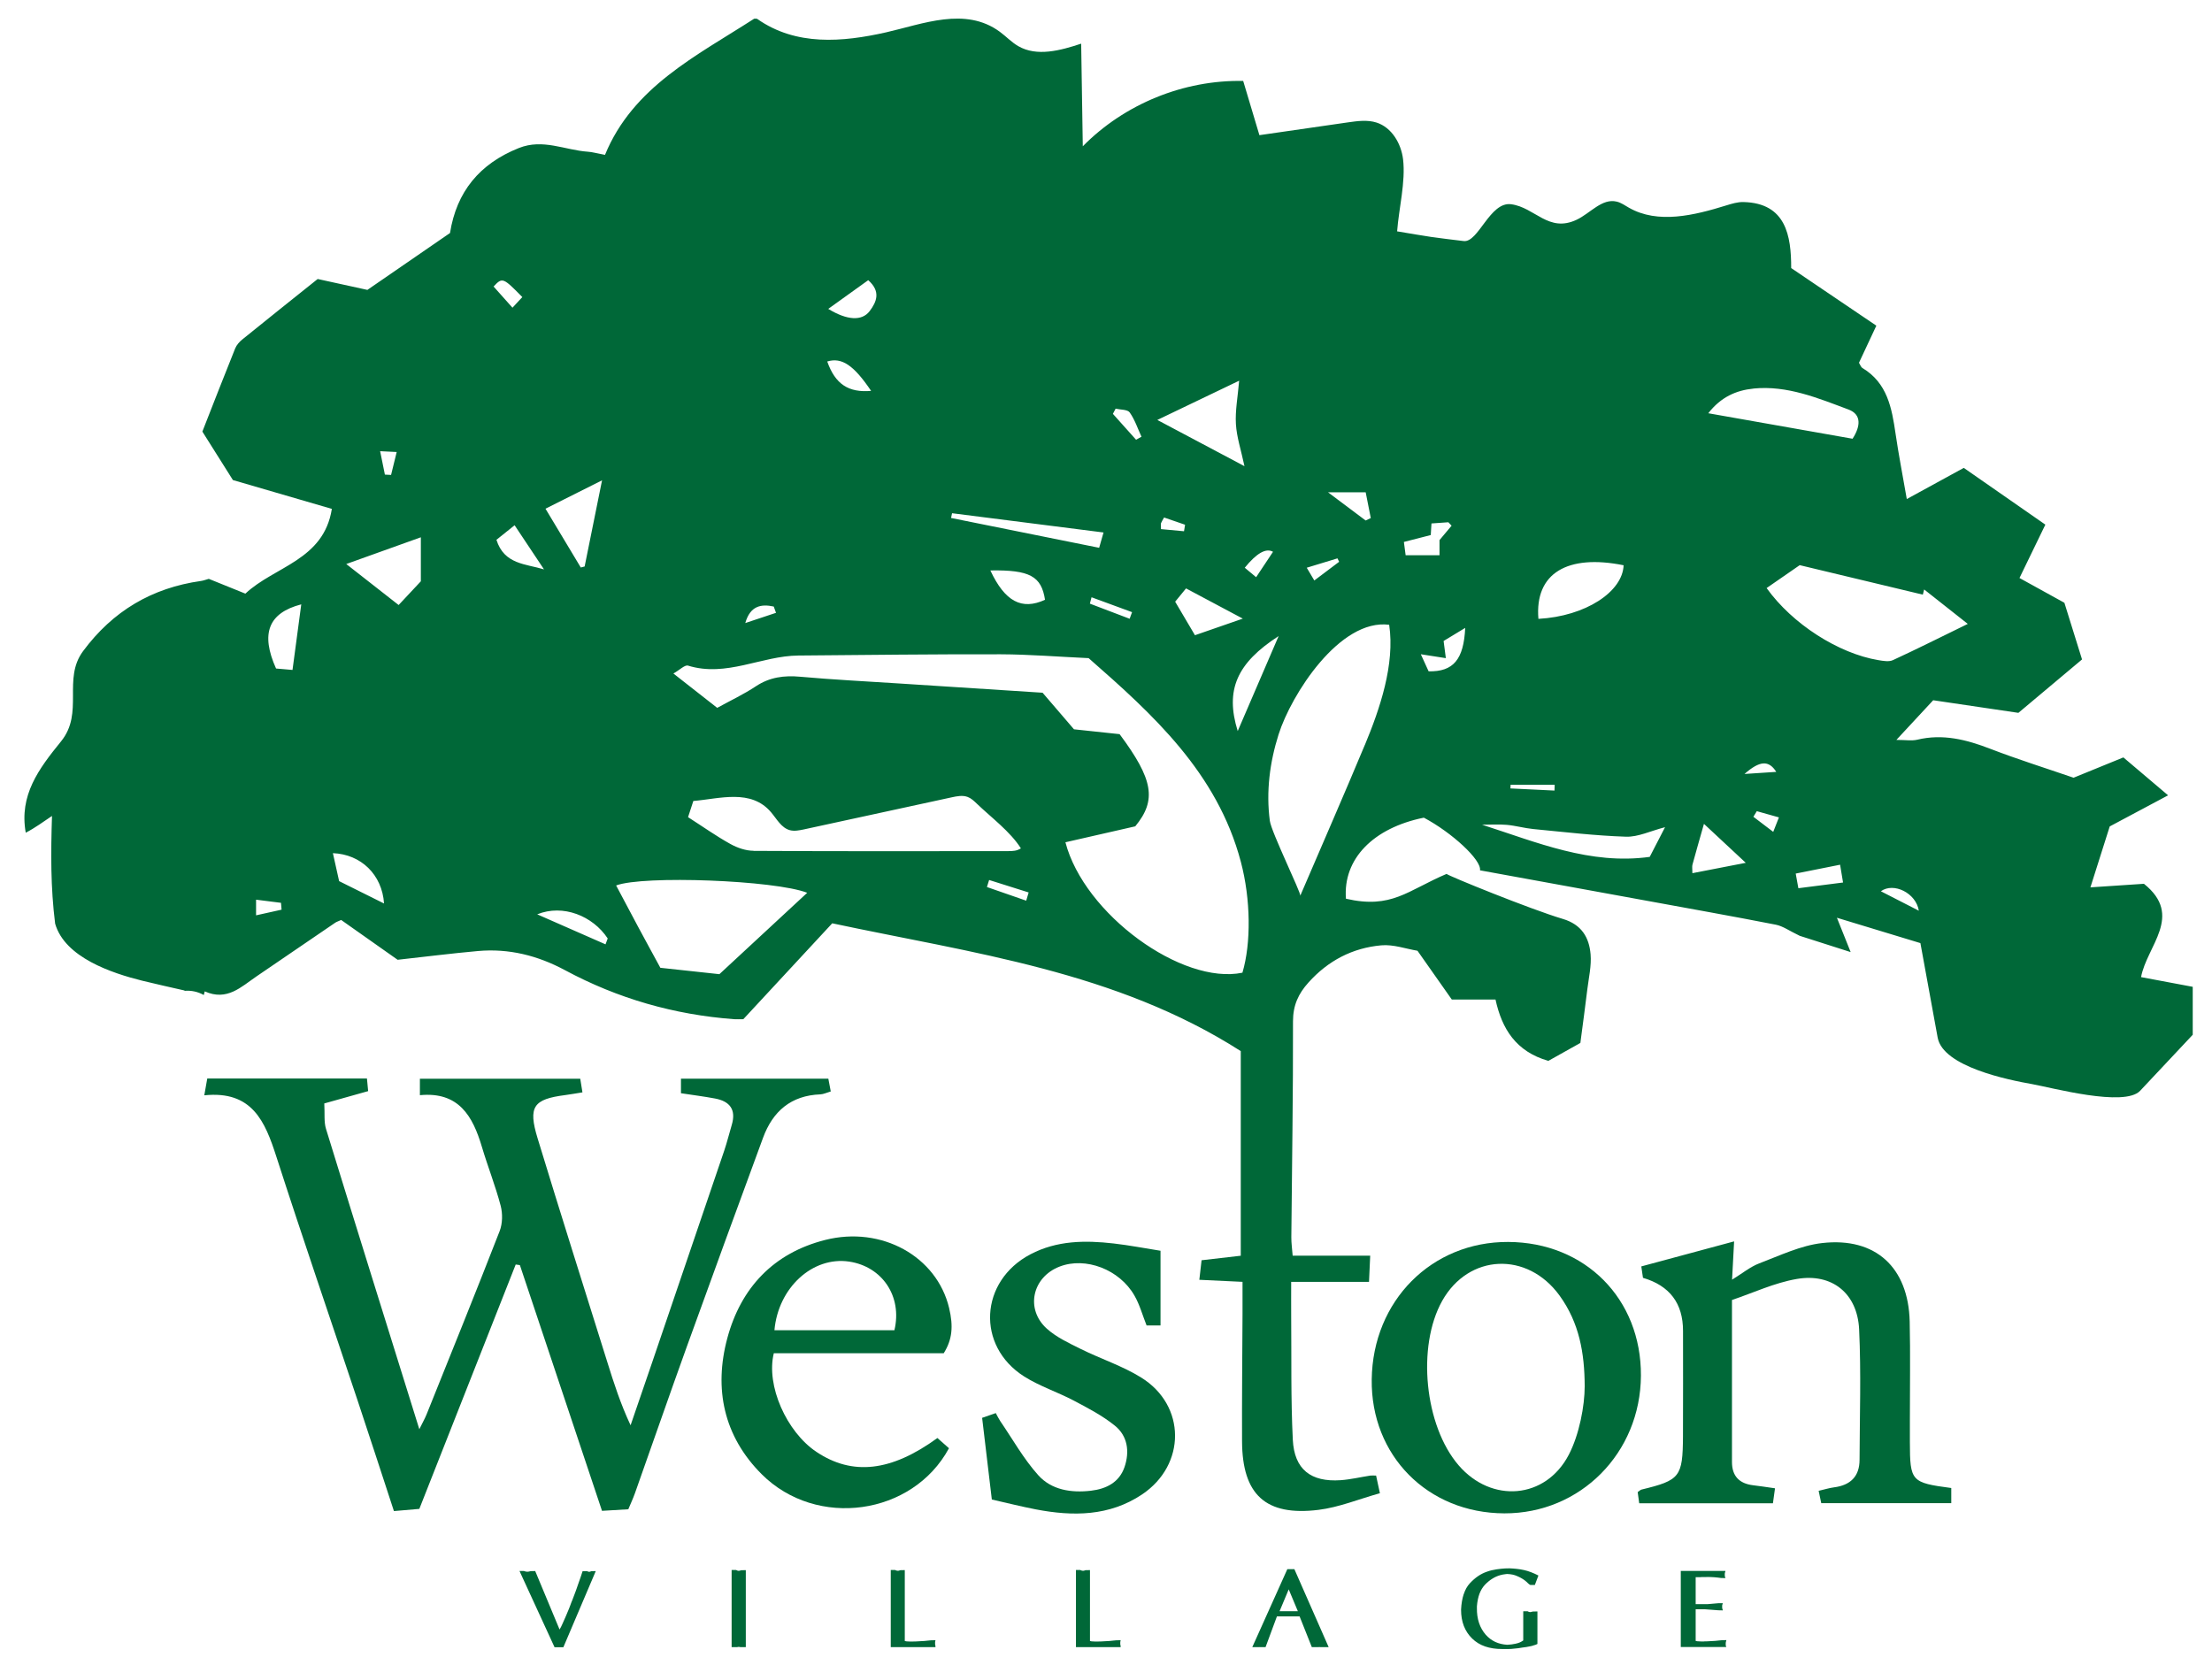 <?xml version="1.0" encoding="UTF-8"?><svg id="Layer_1" xmlns="http://www.w3.org/2000/svg" viewBox="0 0 465 350"><defs><style>.cls-1{fill:#006838;}</style></defs><path class="cls-1" d="M450.08,205.47c1.19-6.6,9.03-12.93.61-19.66-3.71.25-7.28.49-11.25.75,1.45-4.56,2.75-8.68,4.06-12.81,4.06-2.16,8.02-4.27,12.27-6.54-3.39-2.87-6.41-5.44-9.4-7.97-3.69,1.5-7.14,2.91-10.47,4.27-5.99-2.06-11.8-3.88-17.48-6.07-5.02-1.94-10-3.22-15.4-1.92-1.14.27-2.4.04-4.37.04,3.02-3.26,5.46-5.88,7.74-8.34,6.22.92,12.01,1.78,17.91,2.65,4.4-3.69,8.78-7.37,13.38-11.23-1.26-4.06-2.51-8.05-3.71-11.91-3.29-1.81-6.33-3.49-9.44-5.21,1.87-3.86,3.6-7.42,5.44-11.22-5.85-4.07-11.5-8-17.15-11.93-4.05,2.22-7.88,4.31-11.98,6.55-.86-4.97-1.72-9.34-2.36-13.74-.79-5.4-1.72-10.65-6.95-13.8-.35-.21-.5-.74-.74-1.11,1.22-2.62,2.4-5.13,3.65-7.8-6.11-4.14-12-8.12-17.9-12.11,0-6.78-1.08-13.66-10.03-13.88-1.22-.03-2.42.34-3.59.7-6.73,2.09-14.4,3.99-20.51.48-.83-.47-1.62-1.05-2.55-1.27-3.08-.75-5.54,2.44-8.4,3.8-5.95,2.83-8.77-2.6-13.81-3.25-4.46-.58-6.87,8.13-9.97,7.74-2.48-.31-4.58-.54-6.66-.84-2.18-.32-4.34-.71-7.32-1.2.36-4.81,1.81-10.39,1.25-15.14-.4-3.33-2.38-6.7-5.57-7.73-1.91-.61-3.97-.33-5.95-.05-6.23.9-12.45,1.8-18.68,2.7-1.14-3.8-2.28-7.6-3.41-11.4-12.48-.25-24.97,4.84-33.72,13.74-.11-7.19-.23-14.39-.34-21.58-4.33,1.43-9.29,2.8-13.23.52-1.42-.82-2.56-2.06-3.89-3.03-7.23-5.31-16.17-1.62-23.88.13-9.2,2.08-18.96,2.9-27.08-2.81-.16-.11-.44-.04-.67-.05-12.15,7.83-25.48,14.32-31.35,28.62-1.76-.33-2.67-.6-3.59-.66-4.82-.33-9.45-2.8-14.51-.78-8.25,3.29-13.11,9.18-14.48,17.87-5.92,4.08-11.71,8.06-17.37,11.96-3.7-.81-7.11-1.56-10.45-2.29-5.41,4.33-10.64,8.49-15.83,12.7-.62.5-1.22,1.17-1.51,1.89-2.32,5.75-4.56,11.53-6.9,17.49,2.21,3.51,4.38,6.95,6.42,10.19,7.15,2.08,13.97,4.07,20.8,6.06-1.71,10.82-12.04,12.05-18.18,17.82-2.68-1.08-5.27-2.13-7.69-3.11-.71.2-1.15.38-1.61.44-10.34,1.45-18.56,6.32-24.82,14.76-4.37,5.9.26,12.93-4.62,18.96-4.73,5.83-8.83,11.31-7.43,19.21,1.92-.98,3.7-2.3,5.52-3.52-.25,7.78-.3,14.96.66,22.64,2.04,7.13,11.94,10.41,18.28,11.99,2.9.72,5.82,1.35,8.94,2.07,0,.02-.01.05-.02.07,1.37-.12,2.82.17,4.05.88.07-.26.13-.51.2-.77,4.68,2.1,7.64-.94,10.87-3.14,5.53-3.76,11.05-7.54,16.57-11.3.28-.19.63-.29,1.24-.57,3.9,2.75,7.91,5.57,11.87,8.37,5.71-.63,11.29-1.34,16.88-1.84,6.49-.58,12.55.94,18.29,4.02,11.11,5.98,22.98,9.37,35.55,10.31.58.04,1.16,0,1.95,0,6.14-6.63,12.35-13.32,18.69-20.16,29.51,6.29,59.62,10.07,85.88,26.87v43.02c-2.52.29-5.25.6-8.24.95-.14,1.26-.28,2.48-.47,4.11,3.11.15,5.86.28,9.08.43,0,2.39,0,4.58,0,6.77-.04,8.92-.14,17.84-.1,26.76.05,11.21,4.95,15.77,16.06,14.41,4.32-.53,8.5-2.27,12.92-3.5-.36-1.67-.57-2.65-.8-3.71-.53,0-.87-.04-1.2,0-2.08.32-4.15.82-6.25.97-6.25.43-9.75-2.25-10.06-8.52-.43-8.67-.26-17.36-.34-26.04-.02-2.21,0-4.42,0-7.14h16.36c.09-2.05.17-3.61.25-5.5h-16.3c-.11-1.44-.29-2.66-.28-3.89.13-15.13.39-30.26.35-45.39,0-3.36,1.13-5.8,3.26-8.16,4.12-4.59,9.26-7.27,15.3-7.81,2.54-.23,5.19.74,7.61,1.14,2.51,3.57,4.8,6.82,7.21,10.25h9.19c1.34,6.14,4.28,10.95,11.11,12.9,2.11-1.18,4.82-2.7,6.73-3.77.56-4.25,1.04-7.78,1.47-11.32.3-2.43.88-4.9.68-7.3-.3-3.57-1.9-6.28-5.83-7.45-6.85-2.04-24.36-9.17-24.44-9.47-8.27,3.52-11.54,7.43-21.16,5.22-.65-8.34,5.72-14.89,16.38-17.04,5.87,3.12,12.15,8.88,11.8,11.07,11.62,2.12,23.24,4.23,34.86,6.36,9.11,1.67,18.23,3.29,27.32,5.07,1.49.29,2.84,1.29,5.04,2.34,2.96.95,6.8,2.17,10.7,3.42-.84-2.11-1.73-4.31-2.89-7.22,6.23,1.89,11.77,3.58,17.55,5.33,1.19,6.55,2.37,12.98,3.63,19.87,1.12,6.13,14.87,8.9,19.87,9.78,4.01.71,19.4,4.9,22.69,1.4,3.85-4.1,7.61-8.11,11.06-11.78v-10.08c-3.7-.7-7.25-1.36-10.92-2.05ZM53.83,192.43v-3.28c1.89.24,3.56.45,5.24.66.04.48.08.96.12,1.44-1.69.37-3.37.75-5.36,1.19ZM61.5,140.85c-1.38-.12-2.49-.22-3.47-.3-3.3-7.35-1.61-11.7,5.3-13.49-.61,4.57-1.2,9.03-1.84,13.79ZM83.39,95.04c-.45,1.82-.81,3.32-1.18,4.81-.43-.02-.87-.05-1.3-.07-.29-1.45-.59-2.9-1-4.92,1.46.07,2.21.11,3.47.17ZM71.29,185.25c-.45-2.03-.88-3.93-1.31-5.88,5.91.23,10.35,4.52,10.75,10.58-3.27-1.63-6.33-3.15-9.44-4.7ZM88.47,122.21c-1.44,1.54-2.94,3.14-4.67,4.99-3.72-2.91-7.15-5.6-11.01-8.62,5.54-1.98,10.43-3.74,15.68-5.62v9.25ZM287.09,103.5c.36,1.85.71,3.64,1.07,5.42-.36.17-.72.34-1.08.51-2.35-1.76-4.7-3.52-7.91-5.93h7.92ZM281.16,117.4c.12.24.23.48.35.71-1.65,1.24-3.3,2.48-5.22,3.93-.53-.89-.96-1.61-1.59-2.68,2.56-.78,4.51-1.37,6.46-1.97ZM267.61,116.01c-1.14,1.72-2.28,3.42-3.55,5.34-.93-.78-1.6-1.34-2.39-1.99q3.75-4.62,5.94-3.35ZM260.49,80.04c-.29,3.43-.85,6.3-.68,9.12.16,2.73,1.07,5.41,1.8,8.85-6.32-3.35-12.03-6.38-18.32-9.72,6.07-2.91,11.57-5.55,17.2-8.25ZM249.33,123.71c3.73,1.98,7.38,3.93,11.93,6.35-3.92,1.36-6.85,2.38-10.06,3.49-1.43-2.42-2.77-4.69-4.16-7.05.76-.93,1.41-1.73,2.29-2.8ZM244.06,111.25c0-.82-.06-1.07.01-1.27.12-.32.32-.6.64-1.18,1.46.51,2.94,1.02,4.41,1.52-.07.46-.14.91-.22,1.37-1.63-.15-3.27-.3-4.85-.45ZM234.53,85.92c1.01.24,2.49.15,2.95.79,1.08,1.52,1.68,3.38,2.48,5.11-.38.21-.76.42-1.14.63-1.62-1.81-3.24-3.62-4.87-5.44.19-.36.38-.73.57-1.09ZM237.98,128.7c-.17.46-.34.93-.51,1.39-2.79-1.06-5.57-2.12-8.36-3.18.12-.45.23-.89.35-1.34,2.84,1.04,5.68,2.09,8.52,3.13ZM200.14,107.9c10.52,1.34,21.05,2.68,31.84,4.05-.33,1.16-.57,2-.92,3.22-10.51-2.12-20.82-4.19-31.13-6.27l.21-1.01ZM219.68,126.1c-4.88,2.24-8.42.39-11.49-6.17,8.28-.14,10.73,1.21,11.49,6.17ZM182.51,58.9c2.7,2.38,1.77,4.56.32,6.49-1.64,2.17-4.76,1.96-8.72-.45,2.81-2.02,5.53-3.97,8.4-6.03ZM183.12,82.18c-4.75.41-7.54-1.41-9.22-6.18,3.07-.94,5.61.82,9.22,6.18ZM162.65,127.51c.16.44.32.89.48,1.33-2.15.72-4.31,1.43-6.46,2.15,1.04-3.63,3.32-4.05,5.99-3.47ZM126.56,100.99c-1.32,6.52-2.49,12.31-3.66,18.11-.27.07-.54.14-.81.21-2.4-4-4.79-7.99-7.42-12.36,3.85-1.93,7.45-3.74,11.88-5.96ZM109.8,62.46c-.59.64-1.19,1.28-2.07,2.23-1.42-1.59-2.7-3.02-3.97-4.45,1.84-1.97,1.98-1.92,6.04,2.22ZM104.36,113.49c1.33-1.07,2.41-1.93,3.82-3.06,2.13,3.19,4.15,6.23,6.18,9.28-3.82-1.18-8.37-1.01-10-6.22ZM127.29,198.54c-4.79-2.1-9.57-4.21-14.36-6.31,5.42-2.2,11.69.33,14.82,5.07-.15.41-.31.83-.46,1.24ZM151.21,204.81c-4.33-.47-8.28-.9-12.39-1.34-1.59-2.93-3.17-5.8-4.71-8.68-1.54-2.86-3.05-5.73-4.59-8.63,5.73-2.16,33.4-1.1,40.17,1.54-6.21,5.75-12.28,11.39-18.47,17.12ZM158.43,178.87c-1.64,0-3.43-.62-4.89-1.43-2.96-1.64-5.73-3.61-8.9-5.64.42-1.3.74-2.27,1.11-3.4,5.56-.47,12.12-2.6,16.34,2.37,1.2,1.41,2.16,3.29,3.96,3.77.95.25,1.96.04,2.92-.16,10.37-2.25,20.73-4.5,31.1-6.75,1.11-.24,2.3-.48,3.37-.07.73.28,1.32.84,1.88,1.38,3.06,2.94,7.07,5.9,9.29,9.42-.84.54-1.67.58-2.67.58-17.84.02-35.67.05-53.51-.05ZM215.73,189.36c-2.75-.96-5.51-1.91-8.26-2.87.15-.49.31-.98.46-1.48l8.31,2.62c-.17.57-.34,1.15-.51,1.72ZM261.19,204.5c-12.7,2.64-33.27-12.3-37.22-27.42,5.1-1.16,10-2.28,14.68-3.35,4.55-5.53,3.79-9.86-3.29-19.38-3.05-.32-6.19-.66-9.59-1.02-2.03-2.36-4.16-4.85-6.6-7.69-9.88-.64-20.05-1.29-30.22-1.95-6.9-.45-13.82-.79-20.71-1.41-3.4-.31-6.44.08-9.35,2.01-2.52,1.67-5.28,2.97-8.12,4.53-2.95-2.31-5.78-4.53-9.21-7.22,1.36-.77,2.41-1.86,3.07-1.66,8.06,2.5,15.42-2.05,23.2-2.12,14.18-.12,28.36-.29,42.54-.26,5.97.02,11.94.51,18.48.81,13.45,11.79,27.03,24.05,32,42.83,2.08,7.85,2.18,17.08.33,23.3ZM260.19,153.7c-2.69-8.63-.19-14.29,8.6-19.97-3.09,7.18-5.84,13.58-8.6,19.97ZM286.9,156.64c-4.46,10.69-9.11,21.29-13.56,31.67.22-.51-6.09-13.38-6.4-15.74-.81-6.13-.02-12.29,1.84-18.16,2.66-8.39,12.85-24.38,23.25-23.06,1.24,8.32-1.96,17.7-5.12,25.29ZM295.12,113.94c2.02-.52,3.82-.98,5.65-1.45.05-.79.09-1.53.15-2.44,1.26-.09,2.4-.17,3.55-.25.23.24.46.48.68.72-.75.9-1.51,1.8-2.54,3.03v3.18h-7.12c-.12-.94-.24-1.79-.37-2.8ZM300.32,141.14c-.51-1.1-1.07-2.34-1.64-3.59,2.18.34,3.55.55,5.26.82-.21-1.62-.33-2.51-.47-3.61,1.43-.87,2.88-1.74,4.54-2.75-.31,6.64-2.49,9.24-7.68,9.13ZM341.31,118.84c-.2,5.56-7.98,10.73-17.91,11.27-.81-9.65,6.16-13.64,17.91-11.27ZM317.54,165h9.28c-.01.4-.03.8-.04,1.21-3.09-.15-6.18-.3-9.26-.45,0-.25.02-.51.03-.76ZM346.81,180.15c-12.53,1.74-23.75-3.07-35.26-6.76,1.74,0,3.5-.12,5.22.03,1.86.17,3.69.7,5.55.88,6.49.62,12.99,1.4,19.5,1.61,2.54.08,5.12-1.2,8.2-2-1.2,2.32-2.19,4.24-3.22,6.24ZM368.59,81.69c7.1-.71,13.57,2.01,20,4.41,2.78,1.04,2.53,3.55.85,6.14-9.91-1.75-19.86-3.51-30.33-5.36,2.67-3.43,5.89-4.82,9.48-5.18ZM373.4,162.28c-2.45.16-4.56.3-6.68.44,3.24-2.84,5.11-2.92,6.68-.44ZM355.77,183.58c0-.94-.1-1.41.02-1.82.72-2.66,1.49-5.3,2.41-8.55,2.99,2.78,5.63,5.25,8.79,8.19-4.09.8-7.46,1.45-11.22,2.18ZM372.76,174.89c-1.68-1.28-2.93-2.23-4.17-3.17.24-.39.48-.79.72-1.18,1.48.42,2.96.83,4.65,1.31-.38.97-.66,1.67-1.2,3.05ZM378.05,186.75c-.22-1.21-.36-1.96-.56-3.09,3.13-.62,6.05-1.2,9.33-1.86.23,1.36.4,2.43.62,3.74-3.22.41-6.09.78-9.39,1.2ZM371.38,123.63c2.27-1.57,4.54-3.14,6.95-4.81,8.63,2.07,17.25,4.13,25.88,6.2.09-.36.19-.72.28-1.09,2.91,2.3,5.83,4.6,9.17,7.24-5.54,2.7-10.6,5.25-15.74,7.62-.84.39-2.05.16-3.05,0-8.43-1.41-18.11-7.62-23.5-15.16ZM395.39,187.38c2.68-1.95,7.41.38,7.98,4.09-2.81-1.44-5.17-2.65-7.98-4.09Z"/><path class="cls-1" d="M42.95,230.26c.29-1.63.45-2.51.62-3.51h33.57c.09.92.18,1.85.25,2.65-3.21.9-6.07,1.7-9.22,2.59.13,2.16-.1,3.85.36,5.34,6.41,20.83,12.91,41.63,19.62,63.15.71-1.44,1.18-2.26,1.53-3.13,5.15-12.83,10.35-25.65,15.36-38.54.61-1.58.64-3.65.21-5.31-1.1-4.18-2.71-8.23-3.95-12.39-1.92-6.46-4.86-11.64-13.03-10.86v-3.45h33.71c.14.88.28,1.74.46,2.86-1.35.21-2.48.42-3.62.57-6.69.86-7.84,2.42-5.81,9.08,4.78,15.7,9.74,31.34,14.64,47,1.38,4.43,2.8,8.85,4.91,13.34,1.5-4.38,3.01-8.77,4.51-13.15,5.07-14.87,10.13-29.73,15.18-44.6.6-1.77,1.04-3.6,1.58-5.4.96-3.22-.41-4.97-3.53-5.55-2.29-.43-4.61-.72-7.15-1.11v-3.06h30.98c.16.86.32,1.7.51,2.69-.87.25-1.52.58-2.18.61-6.17.23-10.01,3.55-12.06,9.14-5.38,14.63-10.74,29.27-16.03,43.93-3.7,10.25-7.26,20.55-10.91,30.83-.39,1.09-.88,2.14-1.38,3.33-1.85.11-3.58.21-5.53.33-5.79-17.33-11.52-34.5-17.26-51.66-.29-.04-.58-.08-.88-.13-6.72,17.03-13.43,34.07-20.26,51.38-1.61.14-3.33.29-5.34.46-2.56-7.8-5.04-15.47-7.59-23.11-5.71-17.13-11.58-34.21-17.12-51.39-2.38-7.39-5.07-13.95-15.16-12.91Z"/><path class="cls-1" d="M373.14,312.88c-.16,1.19-.29,2.08-.44,3.17h-28.11c-.11-.79-.22-1.63-.32-2.35.41-.28.59-.48.8-.53,8.09-1.96,8.67-2.64,8.72-11.19.05-7.39,0-14.78.01-22.18q0-8.68-8.42-11.15c-.1-.67-.21-1.42-.35-2.4,6.42-1.73,12.68-3.42,19.51-5.26-.15,2.87-.28,5.22-.43,8.05,2.14-1.31,3.79-2.69,5.69-3.42,4.35-1.65,8.73-3.77,13.25-4.28,11.25-1.28,18.13,5.15,18.4,16.49.16,6.92.03,13.84.04,20.77,0,1.53,0,3.05,0,4.58.02,8.27.27,8.54,8.7,9.66v3.19h-27.33c-.15-.69-.32-1.52-.55-2.6,1.24-.28,2.22-.6,3.23-.73,3.42-.44,5.36-2.26,5.37-5.78.03-9.14.34-18.31-.09-27.43-.36-7.57-5.7-11.88-13.11-10.6-4.72.81-9.21,2.94-13.62,4.42,0,12.02,0,23.04,0,34.06,0,2.95,1.53,4.54,4.44,4.89,1.39.16,2.76.38,4.6.64Z"/><path class="cls-1" d="M317.05,261.11c16.19.07,27.99,11.96,27.9,28.12-.09,16.25-12.73,28.99-28.71,28.94-16.12-.05-28.1-12.16-27.88-28.17.22-16.51,12.58-28.96,28.69-28.89ZM333.13,291.43s-.11-.27,0,0c-.03-6.92-1.12-13.29-5.27-19.03-6.79-9.38-19.13-8.8-24.68,1.08-5.38,9.59-3.72,26.27,3.45,34.59,6.9,8.02,18.28,7.15,23.16-2.23,2.2-4.23,3.34-10.27,3.34-14.41Z"/><path class="cls-1" d="M198.4,284.5h-35.73c-1.68,6.78,2.68,16.55,8.95,20.74,7.57,5.06,15.71,4.17,25.44-2.91.79.7,1.63,1.44,2.43,2.15-7.65,14.15-27.84,16.98-39.37,5.46-7.99-7.98-10.09-17.97-7.22-28.62,2.84-10.55,9.68-17.87,20.56-20.63,11.87-3.01,23.48,3.47,26.06,14.31.92,3.86.66,6.65-1.13,9.5ZM162.8,279.67h25.22c1.7-7.14-2.58-13.39-9.51-14.43-7.68-1.14-14.92,5.48-15.71,14.43Z"/><path class="cls-1" d="M243.96,262.95v15.71h-2.93c-.86-2.17-1.45-4.36-2.54-6.26-3.15-5.53-10.3-8.22-15.75-6.11-5.74,2.22-7.25,8.93-2.68,13.05,2.04,1.83,4.68,3.05,7.18,4.29,4.19,2.08,8.74,3.54,12.68,6,9.42,5.86,9.44,18.33.18,24.55-6.89,4.62-14.57,4.65-22.37,3.15-2.99-.58-5.94-1.32-9.23-2.07-.66-5.58-1.34-11.24-2.04-17.17.89-.31,1.82-.63,2.87-1,.38.69.62,1.21.94,1.68,2.62,3.83,4.91,7.95,7.99,11.38,2.79,3.11,6.94,3.75,11.08,3.26,3.23-.38,5.95-1.75,7.06-4.99,1.1-3.23.66-6.52-2.05-8.7-2.6-2.1-5.65-3.69-8.63-5.26-3.41-1.8-7.17-3.01-10.41-5.06-10.15-6.43-9.38-20.07,1.3-25.69,5.55-2.92,11.5-2.97,17.51-2.28,3.25.37,6.47,1,9.84,1.53Z"/><path class="cls-1" d="M110.43,330.38c.1.02.21.04.32.06h.26c.09-.02.19-.04.28-.06s.19-.04.28-.06l.94-.02,5.12,12.29c.11-.17.21-.36.32-.57.1-.21.21-.44.32-.69.22-.48.44-.99.67-1.51.23-.52.46-1.07.69-1.65.08-.19.15-.38.22-.57.07-.19.14-.39.22-.6.03-.09.07-.19.11-.28.04-.09.08-.2.13-.3.03-.09.07-.19.11-.29.04-.1.07-.2.11-.29.19-.5.37-.99.55-1.46.18-.48.35-.96.5-1.44.17-.47.33-.92.48-1.36.15-.44.28-.85.41-1.24l.94-.02s.09.05.14.07.1.03.16.05h.07s.03.02.04.02h.04s.07,0,.1-.01.08-.02.13-.04c.03-.02.07-.03.11-.04.04,0,.07-.02.1-.04l.94-.02-6.81,16.01h-.98s-.02,0-.02-.02c-.02,0-.03,0-.05-.01-.02,0-.03-.01-.05-.01-.03-.02-.07-.03-.1-.04-.04,0-.07-.01-.11-.01l.94-.02s-.04.02-.06.02-.04,0-.06.02c-.03,0-.05,0-.07.01s-.04.01-.07.01c-.05.02-.09.03-.14.04s-.09.01-.14.01h-.94l-7.37-16.03h.94c.11.05.21.08.32.11Z"/><path class="cls-1" d="M154.96,330.19c.07.02.15.04.25.06h.14c.09-.01.18-.04.27-.06.09-.02.16-.04.22-.06l.94-.02v16.19h-.94c-.06,0-.14,0-.22-.01-.09,0-.17-.02-.25-.04h-.16c-.09.02-.18.03-.25.04s-.14.01-.22.01h-.94v-16.22h.94c.08.05.15.08.22.1Z"/><path class="cls-1" d="M187.24,330.08h.94c.06.05.13.08.21.1.08.02.16.04.26.06h.21c.08-.01.15-.04.22-.06.07-.02.13-.04.18-.06l.94-.02v14.91c.11.03.23.05.35.07.12.02.26.02.4.02.12.02.25.02.37.02h.61c.06,0,.12,0,.19-.02h.4c.31-.02.62-.03.91-.05l.89-.05c.28-.03.54-.06.77-.08.23-.02.44-.04.63-.06l.94-.02c-.02.06-.03.12-.05.16-.02.05-.02.09-.02.14-.02.05-.02.09-.02.14v.37s0,.09.01.13c0,.04.02.07.04.11v.06s0,.05.02.08v.12l.02.14h-9.41v-16.22Z"/><path class="cls-1" d="M226.17,330.08h.94c.06.05.13.08.21.1.08.02.16.04.26.06h.21c.08-.01.15-.04.22-.06.07-.02.13-.04.18-.06l.94-.02v14.91c.11.03.23.05.35.07.12.02.26.02.4.02.12.02.25.02.37.02h.61c.06,0,.12,0,.19-.02h.4c.31-.02.62-.03.91-.05l.89-.05c.28-.03.54-.06.77-.08.23-.02.44-.04.63-.06l.94-.02c-.02.06-.03.12-.05.16-.02.05-.02.09-.02.14-.02.05-.02.09-.02.14v.37s0,.09.01.13c0,.04.02.07.04.11v.06s0,.05.02.08v.12l.02.14h-9.41v-16.22Z"/><path class="cls-1" d="M270.63,329.9h1.47l7.21,16.4h-1.74s-.07,0-.11-.02h-.21s-.07.02-.11.02h-1.37l-2.57-6.46h-4.77l-2.39,6.46h-1.15l-.12-.02s-.04.02-.07.02h-1.45l7.37-16.4ZM272.83,338.74l-1.92-4.59-1.92,4.59h3.84Z"/><path class="cls-1" d="M307.71,335.14c.3-.92.73-1.68,1.28-2.27.55-.59,1.12-1.09,1.72-1.5.6-.41,1.23-.72,1.88-.94.34-.12.68-.23,1.02-.3.33-.08.67-.14.99-.19s.64-.09.95-.12.58-.05.83-.07l.94-.02c.5.02,1,.05,1.51.11.51.05,1.02.14,1.53.25.5.11,1,.26,1.51.46.51.2,1.02.42,1.53.69l-.75,1.99h-.94c-.08-.03-.16-.08-.26-.15s-.19-.15-.28-.25-.19-.19-.29-.28c-.1-.09-.21-.19-.34-.28-.22-.17-.47-.33-.75-.49s-.58-.3-.91-.44c-.27-.12-.57-.22-.9-.29s-.7-.11-1.09-.13c-.08,0-.16,0-.25.01-.09,0-.18.02-.27.04-.16.02-.32.04-.48.07-.16.03-.33.07-.5.12-.58.16-1.13.4-1.67.74-.54.33-1.06.76-1.56,1.28-.48.51-.87,1.15-1.15,1.89-.28.75-.46,1.63-.54,2.64v.35c-.02,1.15.13,2.2.44,3.13.31.94.78,1.76,1.4,2.48.59.67,1.27,1.18,2.02,1.53.76.35,1.6.55,2.54.6.31-.02.61-.04.9-.08.29-.04.57-.09.85-.15.36-.08.67-.17.92-.29s.48-.25.67-.39v-6.13h.94s.06.05.09.06c.03,0,.07.02.12.04.03.02.06.03.09.04.03,0,.06.01.09.01h.07s.03.02.04.02h.06c.08-.02.16-.04.26-.06s.19-.04.28-.06l.94-.02v6.81l-.07.07-.07.02c-.08.05-.17.09-.27.12-.1.03-.21.06-.32.09-.11.05-.23.09-.35.12-.12.03-.26.06-.4.09-.28.06-.56.12-.84.16s-.58.09-.89.12c-.28.05-.55.09-.81.13-.26.04-.52.07-.78.08-.25.03-.48.05-.7.07-.22.02-.41.02-.58.02h-1.36c-1.33,0-2.51-.18-3.56-.54-1.05-.36-1.96-.92-2.74-1.68-.76-.75-1.34-1.63-1.73-2.63-.39-1.01-.58-2.14-.58-3.4v-.05c.06-1.23.25-2.31.55-3.23Z"/><path class="cls-1" d="M353.31,330.27h9.41c-.02.08-.03.14-.05.2-.02.05-.03.11-.05.15,0,.02,0,.04-.01.06,0,.02-.01.04-.01.06-.02.03-.02.06-.02.07v.41c0,.05,0,.11.02.17,0,.03,0,.06.01.09,0,.03.02.06.04.09.02.05.03.09.04.12,0,.03.02.06.04.09l-.94-.02c-.23-.03-.47-.06-.7-.09s-.48-.05-.75-.07c-.25-.02-.5-.03-.76-.04s-.52-.01-.78-.01h-.02c-.06.02-.12.02-.18.02h-.95c-.06.02-.13.02-.2.02h-.99v5.66h2.57l2.2-.19h.94c-.02.08-.04.14-.06.2-.02.05-.04.11-.06.15-.02.06-.02.12-.02.17v.36s0,.09.01.12c0,.03.01.06.01.09.02.06.04.13.06.2.02.07.04.14.06.22l-.94-.02-2.76-.21h-2.01v6.65c.11.03.23.05.35.07.12.02.26.02.4.02.12.02.25.02.37.02h.61c.06,0,.12,0,.19-.02h.4c.31-.02.62-.03.91-.05s.59-.03.89-.05c.28-.03.54-.06.77-.08s.44-.04.63-.06l.94-.02c-.02.08-.04.15-.06.22s-.04.14-.06.22c-.02.06-.02.12-.02.19v.38c0,.06,0,.12.02.19.02.06.04.12.06.16s.04.08.06.09h-9.59v-16.03Z"/></svg>
